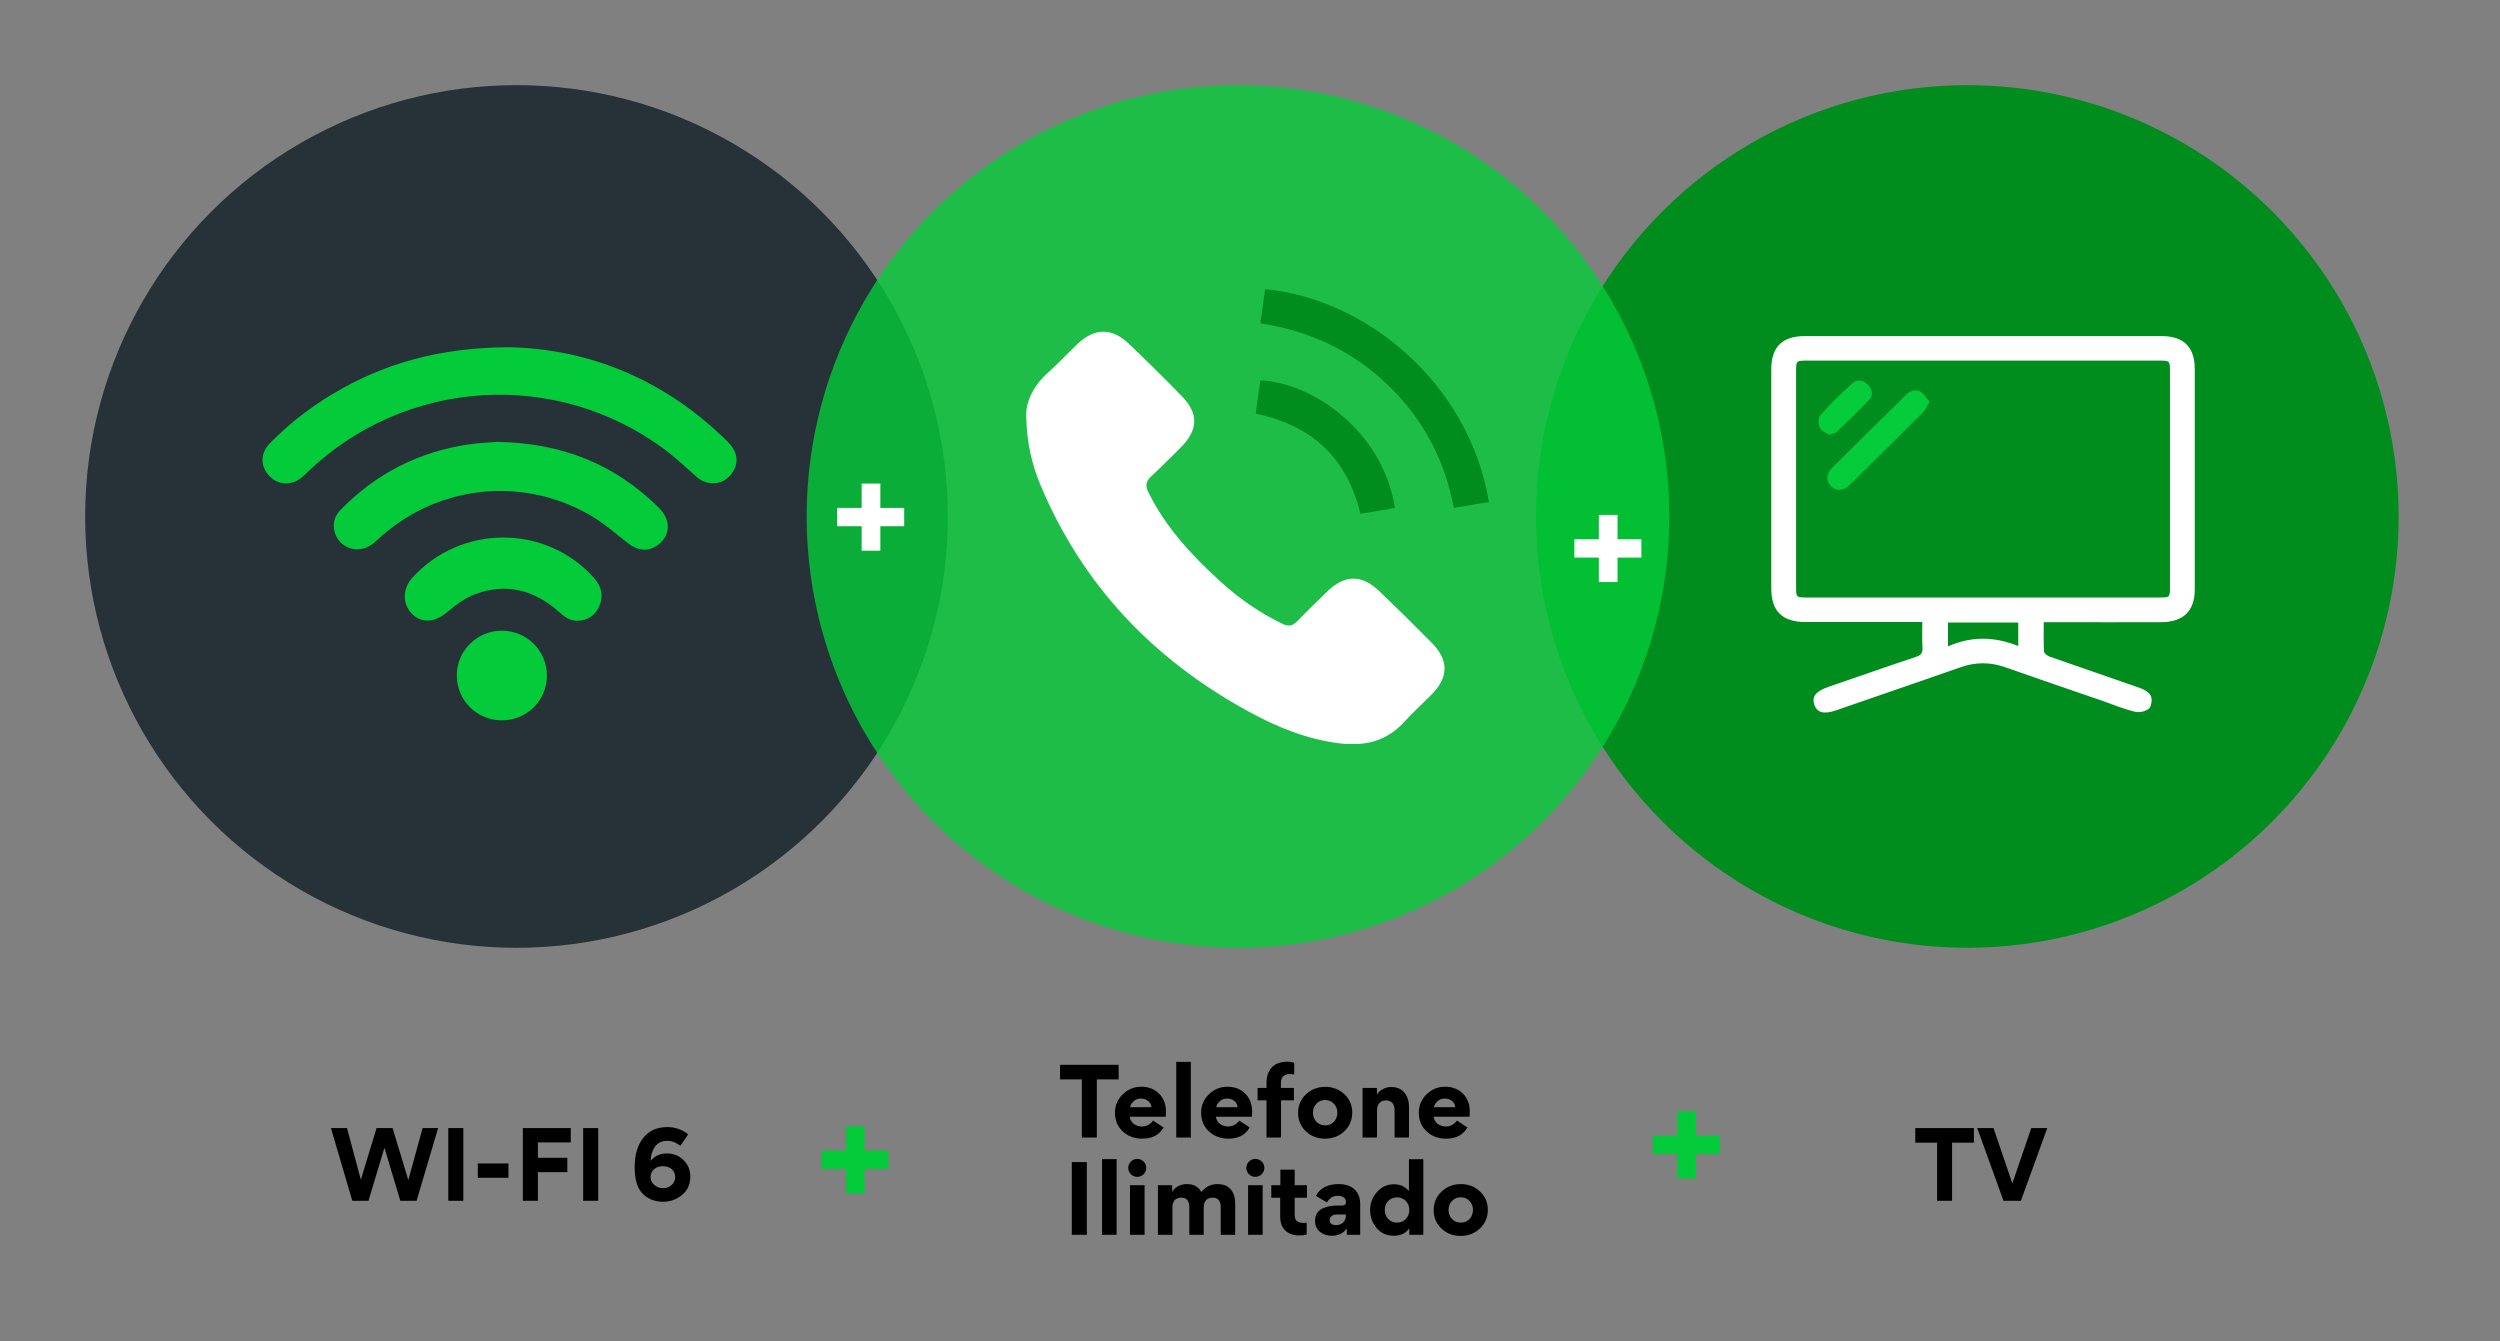 <svg width="617" height="331" viewBox="0 0 617 331" fill="none" xmlns="http://www.w3.org/2000/svg">
<rect x="0" y="0" width="617" height="331" fill="#808080" stroke="none"/>
<circle cx="485.536" cy="127.465" r="106.453" fill="#008D1E"/>
<circle cx="127.466" cy="127.465" r="106.453" fill="#263238"/>
<circle cx="305.534" cy="127.465" r="106.453" fill="#04CC3A" fill-opacity="0.8"/>
<path d="M217.269 135.914V129.875H223.153V125.354H217.269V119.346H212.655V125.354H206.616V129.875H212.655V135.914H217.269Z" fill="white"/>
<path d="M399.207 143.652V137.614H405.091V133.092H399.207V127.084H394.593V133.092H388.554V137.614H394.593V143.652H399.207Z" fill="white"/>
<path d="M125.503 85.697C145.289 86.052 164.037 93.63 179.552 108.969C182.019 111.407 182.424 114.034 180.835 116.522C178.785 119.727 174.78 120.209 171.853 117.633C169.343 115.422 166.92 113.087 164.249 111.089C137.451 91.003 100.177 93.283 75.966 116.427C75.527 116.847 75.1 117.286 74.643 117.688C72.093 119.935 68.724 119.84 66.466 117.461C64.218 115.093 64.207 111.871 66.572 109.441C71.139 104.753 76.269 100.744 81.874 97.368C94.685 89.647 108.588 85.785 125.503 85.697Z" fill="#04CB3A"/>
<path d="M122.708 109.057C138.859 109.309 151.903 114.669 162.686 125.401C165.682 128.382 165.478 132.241 162.303 134.539C159.982 136.22 157.37 135.95 154.94 134.039C151.841 131.602 148.83 128.952 145.428 127.02C128.248 117.263 107.175 119.876 92.775 133.56C88.66 137.47 83.512 135.164 82.544 131.145C82.039 129.051 82.642 127.268 84.086 125.792C92.8 116.88 103.342 111.494 115.671 109.681C118.312 109.29 120.998 109.203 122.708 109.057Z" fill="#04CB3A"/>
<path d="M142.584 153.209C140.64 153.271 139.285 152.19 137.936 150.987C131.904 145.616 124.983 143.807 117.317 146.625C114.774 147.56 112.432 149.318 110.33 151.09C107.363 153.589 104.177 153.936 101.718 151.528C99.292 149.15 99.292 145.335 101.714 142.645C113.725 129.298 134.838 129.334 146.68 142.726C148.503 144.787 148.993 147.125 147.864 149.665C146.863 151.916 145.061 153.099 142.584 153.209Z" fill="#04CB3A"/>
<path d="M123.835 177.783C117.729 177.776 112.767 172.861 112.734 166.785C112.705 160.624 117.696 155.644 123.893 155.658C130.006 155.669 134.943 160.569 134.979 166.664C135.016 172.836 130.054 177.79 123.835 177.783Z" fill="#04CB3A"/>
<g clip-path="url(#clip0_2572_499)">
<path d="M474.425 153.515C473.363 153.515 472.588 153.515 471.771 153.515C463.075 153.515 454.338 153.515 445.641 153.515C439.844 153.515 437.149 150.854 437.149 145.168C437.149 127.144 437.149 109.159 437.149 91.135C437.149 85.651 439.844 82.949 445.397 82.949C474.792 82.949 504.188 82.949 533.543 82.949C538.932 82.949 541.667 85.691 541.667 91.054C541.667 109.2 541.667 127.345 541.667 145.491C541.667 150.773 538.85 153.515 533.461 153.555C524.683 153.596 515.905 153.555 507.127 153.555C506.311 153.555 505.494 153.555 504.392 153.555C504.392 156.096 504.31 158.475 504.474 160.854C504.514 161.297 505.372 161.902 505.984 162.104C513.415 164.725 520.886 167.225 528.276 169.846C529.297 170.209 530.481 170.935 530.848 171.822C531.216 172.669 530.971 174.322 530.358 174.886C529.542 175.572 527.949 175.935 526.888 175.652C524.071 174.967 521.335 173.838 518.6 172.87C510.72 170.168 502.8 167.467 494.92 164.685C491.246 163.394 487.653 163.354 483.978 164.644C473.731 168.233 463.442 171.741 453.195 175.29C450.214 176.338 448.499 175.935 447.805 173.999C447.07 171.983 448.091 170.612 451.235 169.523C458.42 167.064 465.606 164.523 472.792 162.144C474.016 161.741 474.547 161.217 474.466 159.886C474.343 157.91 474.425 155.894 474.425 153.515ZM489.408 88.998C474.956 88.998 460.543 88.998 446.131 88.998C443.274 88.998 443.274 88.998 443.274 91.74C443.274 109.401 443.274 127.063 443.274 144.724C443.274 147.426 443.274 147.466 445.968 147.466C474.956 147.466 503.902 147.466 532.889 147.466C535.502 147.466 535.543 147.426 535.543 144.886C535.543 127.144 535.543 109.401 535.543 91.699C535.543 89.038 535.543 88.998 532.849 88.998C518.355 88.998 503.861 88.998 489.408 88.998ZM480.753 153.636C480.753 155.652 480.753 157.467 480.753 159.523C486.632 156.942 492.307 157.104 498.105 159.442C498.105 157.346 498.105 155.531 498.105 153.636C492.266 153.636 486.591 153.636 480.753 153.636Z" fill="white"/>
<path d="M476.221 99.159C475.568 100.247 475.241 101.134 474.588 101.78C468.586 107.788 462.544 113.756 456.461 119.723C454.95 121.215 453.235 121.256 451.929 120.046C450.582 118.796 450.663 116.941 452.174 115.449C458.216 109.441 464.259 103.473 470.342 97.505C471.403 96.457 472.669 95.892 474.016 96.699C474.874 97.223 475.445 98.271 476.221 99.159Z" fill="#04CC3A"/>
<path d="M451.317 107.305C450.623 106.781 449.439 106.338 449.112 105.531C448.745 104.644 448.704 103.072 449.276 102.426C451.725 99.684 454.379 97.104 457.155 94.604C458.339 93.515 459.85 93.797 460.993 94.926C462.055 96.015 462.381 97.467 461.401 98.555C458.788 101.378 456.012 103.999 453.236 106.66C452.868 106.983 452.215 107.023 451.317 107.305Z" fill="#04CC3A"/>
</g>
<g clip-path="url(#clip1_2572_499)">
<path d="M253.275 102.623C253.141 99.591 254.747 95.459 258.496 92.118C261.084 89.789 263.449 87.239 265.948 84.866C270.143 80.91 274.382 80.866 278.533 84.778C282.95 88.997 287.324 93.305 291.608 97.7C295.847 102.008 295.758 106.052 291.474 110.359C289.019 112.821 286.565 115.282 284.021 117.656C282.817 118.799 282.638 119.854 283.352 121.348C287.547 129.963 293.928 136.864 300.934 143.281C305.575 147.545 310.707 151.149 316.419 153.918C317.937 154.666 318.963 154.534 320.123 153.347C322.578 150.798 325.121 148.336 327.665 145.875C331.904 141.787 336.144 141.787 340.383 145.875C344.756 150.05 349.085 154.314 353.324 158.622C357.608 162.929 357.564 167.149 353.235 171.5C351.048 173.698 348.728 175.764 346.675 178.049C342.302 182.928 336.858 184.247 330.565 183.456C322.444 182.445 315.081 179.412 308.03 175.544C284.423 162.621 266.975 144.204 256.666 119.414C254.747 114.623 253.409 109.656 253.275 102.623Z" fill="white"/>
<path d="M367.47 123.899C364.569 124.382 361.803 124.822 358.813 125.349C356.537 113.438 351.182 103.284 342.435 94.933C333.734 86.625 323.336 81.658 311.064 79.812C311.466 76.911 311.867 74.142 312.224 71.373C336.59 73.615 362.427 94.01 367.47 123.899Z" fill="#008D1E"/>
<path d="M309.904 102.096C310.305 99.327 310.662 96.602 311.064 93.877C324.139 94.448 341.364 106.624 344.265 125.348C342.837 125.612 341.409 125.832 339.981 126.096C338.598 126.315 337.214 126.579 335.742 126.799C332.484 113.173 323.916 104.954 309.904 102.096Z" fill="#008D1E"/>
</g>
<path d="M90.937 296.361L94.857 283.341H94.903L98.8 296.361H102.811L108.129 278.413H104.301L100.771 291.25L96.897 278.413H92.932L89.058 291.158L85.642 278.413H81.677L86.949 296.361H90.937ZM114.351 278.413H110.637V296.361H114.351V278.413ZM125.485 287.146H117.92V290.677H125.485V287.146ZM132.751 285.748V281.943H140.866V278.413H129.038V296.361H132.751V289.278H140.018V285.748H132.751ZM147.638 278.413H143.924V296.361H147.638V278.413ZM160.559 286.505C160.628 285.083 160.995 283.914 161.66 282.975C162.347 282.035 163.356 281.553 164.685 281.553C165.786 281.553 166.863 281.966 167.917 282.791L169.843 279.949C168.307 278.757 166.611 278.161 164.754 278.161C162.141 278.161 160.124 279.055 158.725 280.866C157.327 282.677 156.639 285.038 156.639 287.972C156.639 290.745 157.144 292.762 158.152 294.069C159.459 295.742 161.316 296.591 163.677 296.591C165.442 296.591 167 296.017 168.353 294.894C169.705 293.771 170.37 292.258 170.37 290.379C170.37 288.797 169.82 287.444 168.72 286.344C167.642 285.221 166.244 284.671 164.525 284.671C162.897 284.671 161.591 285.29 160.559 286.505ZM160.559 290.493C160.559 288.843 161.958 287.811 163.608 287.811C165.373 287.811 166.634 288.889 166.634 290.516C166.634 291.273 166.336 291.937 165.763 292.464C165.19 292.992 164.479 293.244 163.631 293.244C162.806 293.244 162.095 292.969 161.476 292.442C160.857 291.914 160.559 291.25 160.559 290.493Z" fill="black"/>
<path d="M267.004 280.748H270.695V266.398H276.081V262.8H261.617V266.398H267.004V280.748ZM287.709 275.613C287.732 275.338 287.755 274.903 287.755 274.33C287.755 272.519 287.182 271.029 286.058 269.906C284.935 268.782 283.468 268.209 281.657 268.209C279.892 268.209 278.356 268.828 277.073 270.089C275.812 271.35 275.17 272.84 275.17 274.605C275.17 276.484 275.812 278.02 277.096 279.235C278.402 280.427 279.984 281.023 281.886 281.023C284.385 281.023 286.127 280.106 287.159 278.249L284.568 276.553C284.018 277.447 282.918 278.02 281.841 278.02C280.305 278.02 279.021 277.103 278.815 275.613H287.709ZM278.906 273.252C278.975 272.771 279.25 272.29 279.732 271.831C280.213 271.35 280.832 271.121 281.565 271.121C283.193 271.121 284.087 272.175 284.179 273.252H278.906ZM293.897 262.066H290.298V280.748H293.897V262.066ZM308.975 275.613C308.998 275.338 309.021 274.903 309.021 274.33C309.021 272.519 308.448 271.029 307.324 269.906C306.201 268.782 304.734 268.209 302.923 268.209C301.158 268.209 299.622 268.828 298.339 270.089C297.078 271.35 296.436 272.84 296.436 274.605C296.436 276.484 297.078 278.02 298.362 279.235C299.668 280.427 301.25 281.023 303.152 281.023C305.651 281.023 307.393 280.106 308.425 278.249L305.834 276.553C305.284 277.447 304.184 278.02 303.107 278.02C301.571 278.02 300.287 277.103 300.081 275.613H308.975ZM300.173 273.252C300.241 272.771 300.516 272.29 300.998 271.831C301.479 271.35 302.098 271.121 302.832 271.121C304.459 271.121 305.353 272.175 305.445 273.252H300.173ZM319.407 262.272C318.88 262.112 318.329 262.02 317.733 262.02C314.272 262.02 312.576 264.106 312.576 267.292V268.507H310.375V271.556H312.576V280.748H316.152V271.556H319.338V268.507H316.129V267.224C316.129 265.825 316.931 265.069 318.306 265.069C318.742 265.069 319.109 265.115 319.407 265.207V262.272ZM320.366 274.651C320.366 276.484 321.008 277.997 322.292 279.212C323.575 280.427 325.157 281.023 327.037 281.023C328.893 281.023 330.475 280.404 331.782 279.189C333.088 277.951 333.73 276.416 333.73 274.582C333.73 272.771 333.088 271.281 331.804 270.066C330.521 268.851 328.939 268.232 327.082 268.232C325.226 268.232 323.621 268.851 322.315 270.089C321.008 271.304 320.366 272.84 320.366 274.651ZM324.034 274.605C324.034 273.711 324.332 272.954 324.905 272.381C325.478 271.785 326.188 271.487 327.037 271.487C327.885 271.487 328.618 271.785 329.191 272.381C329.764 272.954 330.062 273.711 330.062 274.605C330.062 276.439 328.779 277.745 327.059 277.745C326.211 277.745 325.478 277.447 324.905 276.874C324.332 276.278 324.034 275.522 324.034 274.605ZM347.739 280.748V273.138C347.739 271.762 347.372 270.616 346.616 269.676C345.882 268.737 344.782 268.278 343.315 268.278C342.787 268.278 342.146 268.301 341.068 268.92C340.541 269.218 340.151 269.608 339.853 270.112H339.83V268.507H336.277V280.748H339.853V273.963C339.853 272.611 340.61 271.579 342.054 271.579C343.452 271.579 344.186 272.519 344.186 273.963V280.748H347.739ZM362.7 275.613C362.723 275.338 362.746 274.903 362.746 274.33C362.746 272.519 362.172 271.029 361.049 269.906C359.926 268.782 358.459 268.209 356.648 268.209C354.883 268.209 353.347 268.828 352.064 270.089C350.803 271.35 350.161 272.84 350.161 274.605C350.161 276.484 350.803 278.02 352.087 279.235C353.393 280.427 354.975 281.023 356.877 281.023C359.376 281.023 361.118 280.106 362.15 278.249L359.559 276.553C359.009 277.447 357.909 278.02 356.831 278.02C355.296 278.02 354.012 277.103 353.806 275.613H362.7ZM353.897 273.252C353.966 272.771 354.241 272.29 354.723 271.831C355.204 271.35 355.823 271.121 356.556 271.121C358.184 271.121 359.078 272.175 359.17 273.252H353.897ZM268.234 286.8H264.52V304.748H268.234V286.8ZM275.586 286.066H271.987V304.748H275.586V286.066ZM280.646 286.02C279.454 286.02 278.446 287.029 278.446 288.244C278.446 289.459 279.454 290.444 280.646 290.444C281.907 290.444 282.893 289.459 282.893 288.244C282.893 286.983 281.907 286.02 280.646 286.02ZM282.48 304.748V292.507H278.881V304.748H282.48ZM299.277 295.579C300.607 295.579 301.272 296.358 301.272 297.917V304.748H304.848V297.115C304.848 294.158 303.404 292.232 300.538 292.232C298.819 292.232 297.673 292.828 296.481 294.181C295.793 292.874 294.601 292.232 292.905 292.232C291.438 292.232 289.994 292.92 289.329 294.112H289.283V292.507H285.776V304.748H289.352V297.963C289.352 296.519 290.086 295.579 291.53 295.579C292.859 295.579 293.524 296.381 293.524 297.963V304.748H297.077V297.917C297.077 296.473 297.879 295.579 299.277 295.579ZM309.792 286.02C308.6 286.02 307.592 287.029 307.592 288.244C307.592 289.459 308.6 290.444 309.792 290.444C311.053 290.444 312.039 289.459 312.039 288.244C312.039 286.983 311.053 286.02 309.792 286.02ZM311.626 304.748V292.507H308.027V304.748H311.626ZM322.486 301.722C322.234 301.791 321.959 301.814 321.661 301.814C320.263 301.814 319.529 301.264 319.529 299.866V295.602H322.555V292.507H319.529V288.679H315.999V292.507H313.753V295.602H315.953V300.301C315.953 303.166 317.627 304.909 320.813 304.909C321.409 304.909 321.959 304.84 322.486 304.679V301.722ZM328.68 304.977C330.307 304.977 331.522 304.381 332.347 303.212L332.393 303.235V304.748H335.694V297.161C335.694 293.952 333.608 292.232 330.376 292.232C327.694 292.232 325.815 293.195 324.76 295.143L327.488 296.771C328.107 295.671 329.001 295.121 330.216 295.121C331.499 295.121 332.187 295.785 332.187 296.633C332.187 297.229 331.866 297.527 331.224 297.527H330.009C328.634 297.527 327.488 297.734 326.365 298.261C325.264 298.788 324.554 299.843 324.554 301.287V301.333C324.554 302.433 324.943 303.327 325.746 303.992C326.548 304.656 327.534 304.977 328.68 304.977ZM329.711 302.364C328.794 302.364 328.153 301.951 328.153 301.126C328.153 300.209 328.978 299.728 330.009 299.728H332.164V300.003C332.164 301.356 331.247 302.364 329.711 302.364ZM347.814 304.748H351.275V286.089H347.722V293.906H347.676C346.76 292.828 345.545 292.278 344.009 292.278C342.335 292.278 340.937 292.92 339.814 294.227C338.691 295.51 338.141 296.977 338.141 298.605C338.141 300.324 338.691 301.837 339.768 303.098C340.845 304.358 342.244 304.977 343.963 304.977C345.682 304.977 346.966 304.381 347.768 303.189H347.814V304.748ZM347.814 298.605C347.814 299.522 347.516 300.278 346.943 300.874C346.37 301.447 345.636 301.745 344.788 301.745C343.94 301.745 343.207 301.447 342.633 300.874C342.06 300.278 341.762 299.522 341.762 298.605C341.762 296.794 343.069 295.51 344.788 295.51C346.507 295.51 347.814 296.794 347.814 298.605ZM353.832 298.651C353.832 300.484 354.474 301.997 355.758 303.212C357.041 304.427 358.623 305.023 360.503 305.023C362.359 305.023 363.941 304.404 365.248 303.189C366.554 301.951 367.196 300.416 367.196 298.582C367.196 296.771 366.554 295.281 365.271 294.066C363.987 292.851 362.405 292.232 360.549 292.232C358.692 292.232 357.087 292.851 355.781 294.089C354.474 295.304 353.832 296.84 353.832 298.651ZM357.5 298.605C357.5 297.711 357.798 296.954 358.371 296.381C358.944 295.785 359.655 295.487 360.503 295.487C361.351 295.487 362.084 295.785 362.657 296.381C363.23 296.954 363.528 297.711 363.528 298.605C363.528 300.439 362.245 301.745 360.526 301.745C359.677 301.745 358.944 301.447 358.371 300.874C357.798 300.278 357.5 299.522 357.5 298.605Z" fill="black"/>
<path d="M478.081 296.361H481.772V282.012H487.159V278.413H472.694V282.012H478.081V296.361ZM487.98 278.413L494.468 296.361H498.754L505.264 278.413H501.321L496.645 292.052L491.992 278.413H487.98Z" fill="black"/>
<path d="M213.398 294.553V288.514H219.282V283.993H213.398V277.985H208.784V283.993H202.745V288.514H208.784V294.553H213.398Z" fill="#04CB3A"/>
<path d="M418.563 290.832V284.793H424.447V280.272H418.563V274.264H413.949V280.272H407.91V284.793H413.949V290.832H418.563Z" fill="#04CB3A"/>
<defs>
<clipPath id="clip0_2572_499">
<rect width="104.518" height="92.905" fill="white" transform="translate(437.149 82.949)"/>
</clipPath>
<clipPath id="clip1_2572_499">
<rect width="114.196" height="112.26" fill="white" transform="translate(253.275 71.334)"/>
</clipPath>
</defs>
</svg>
